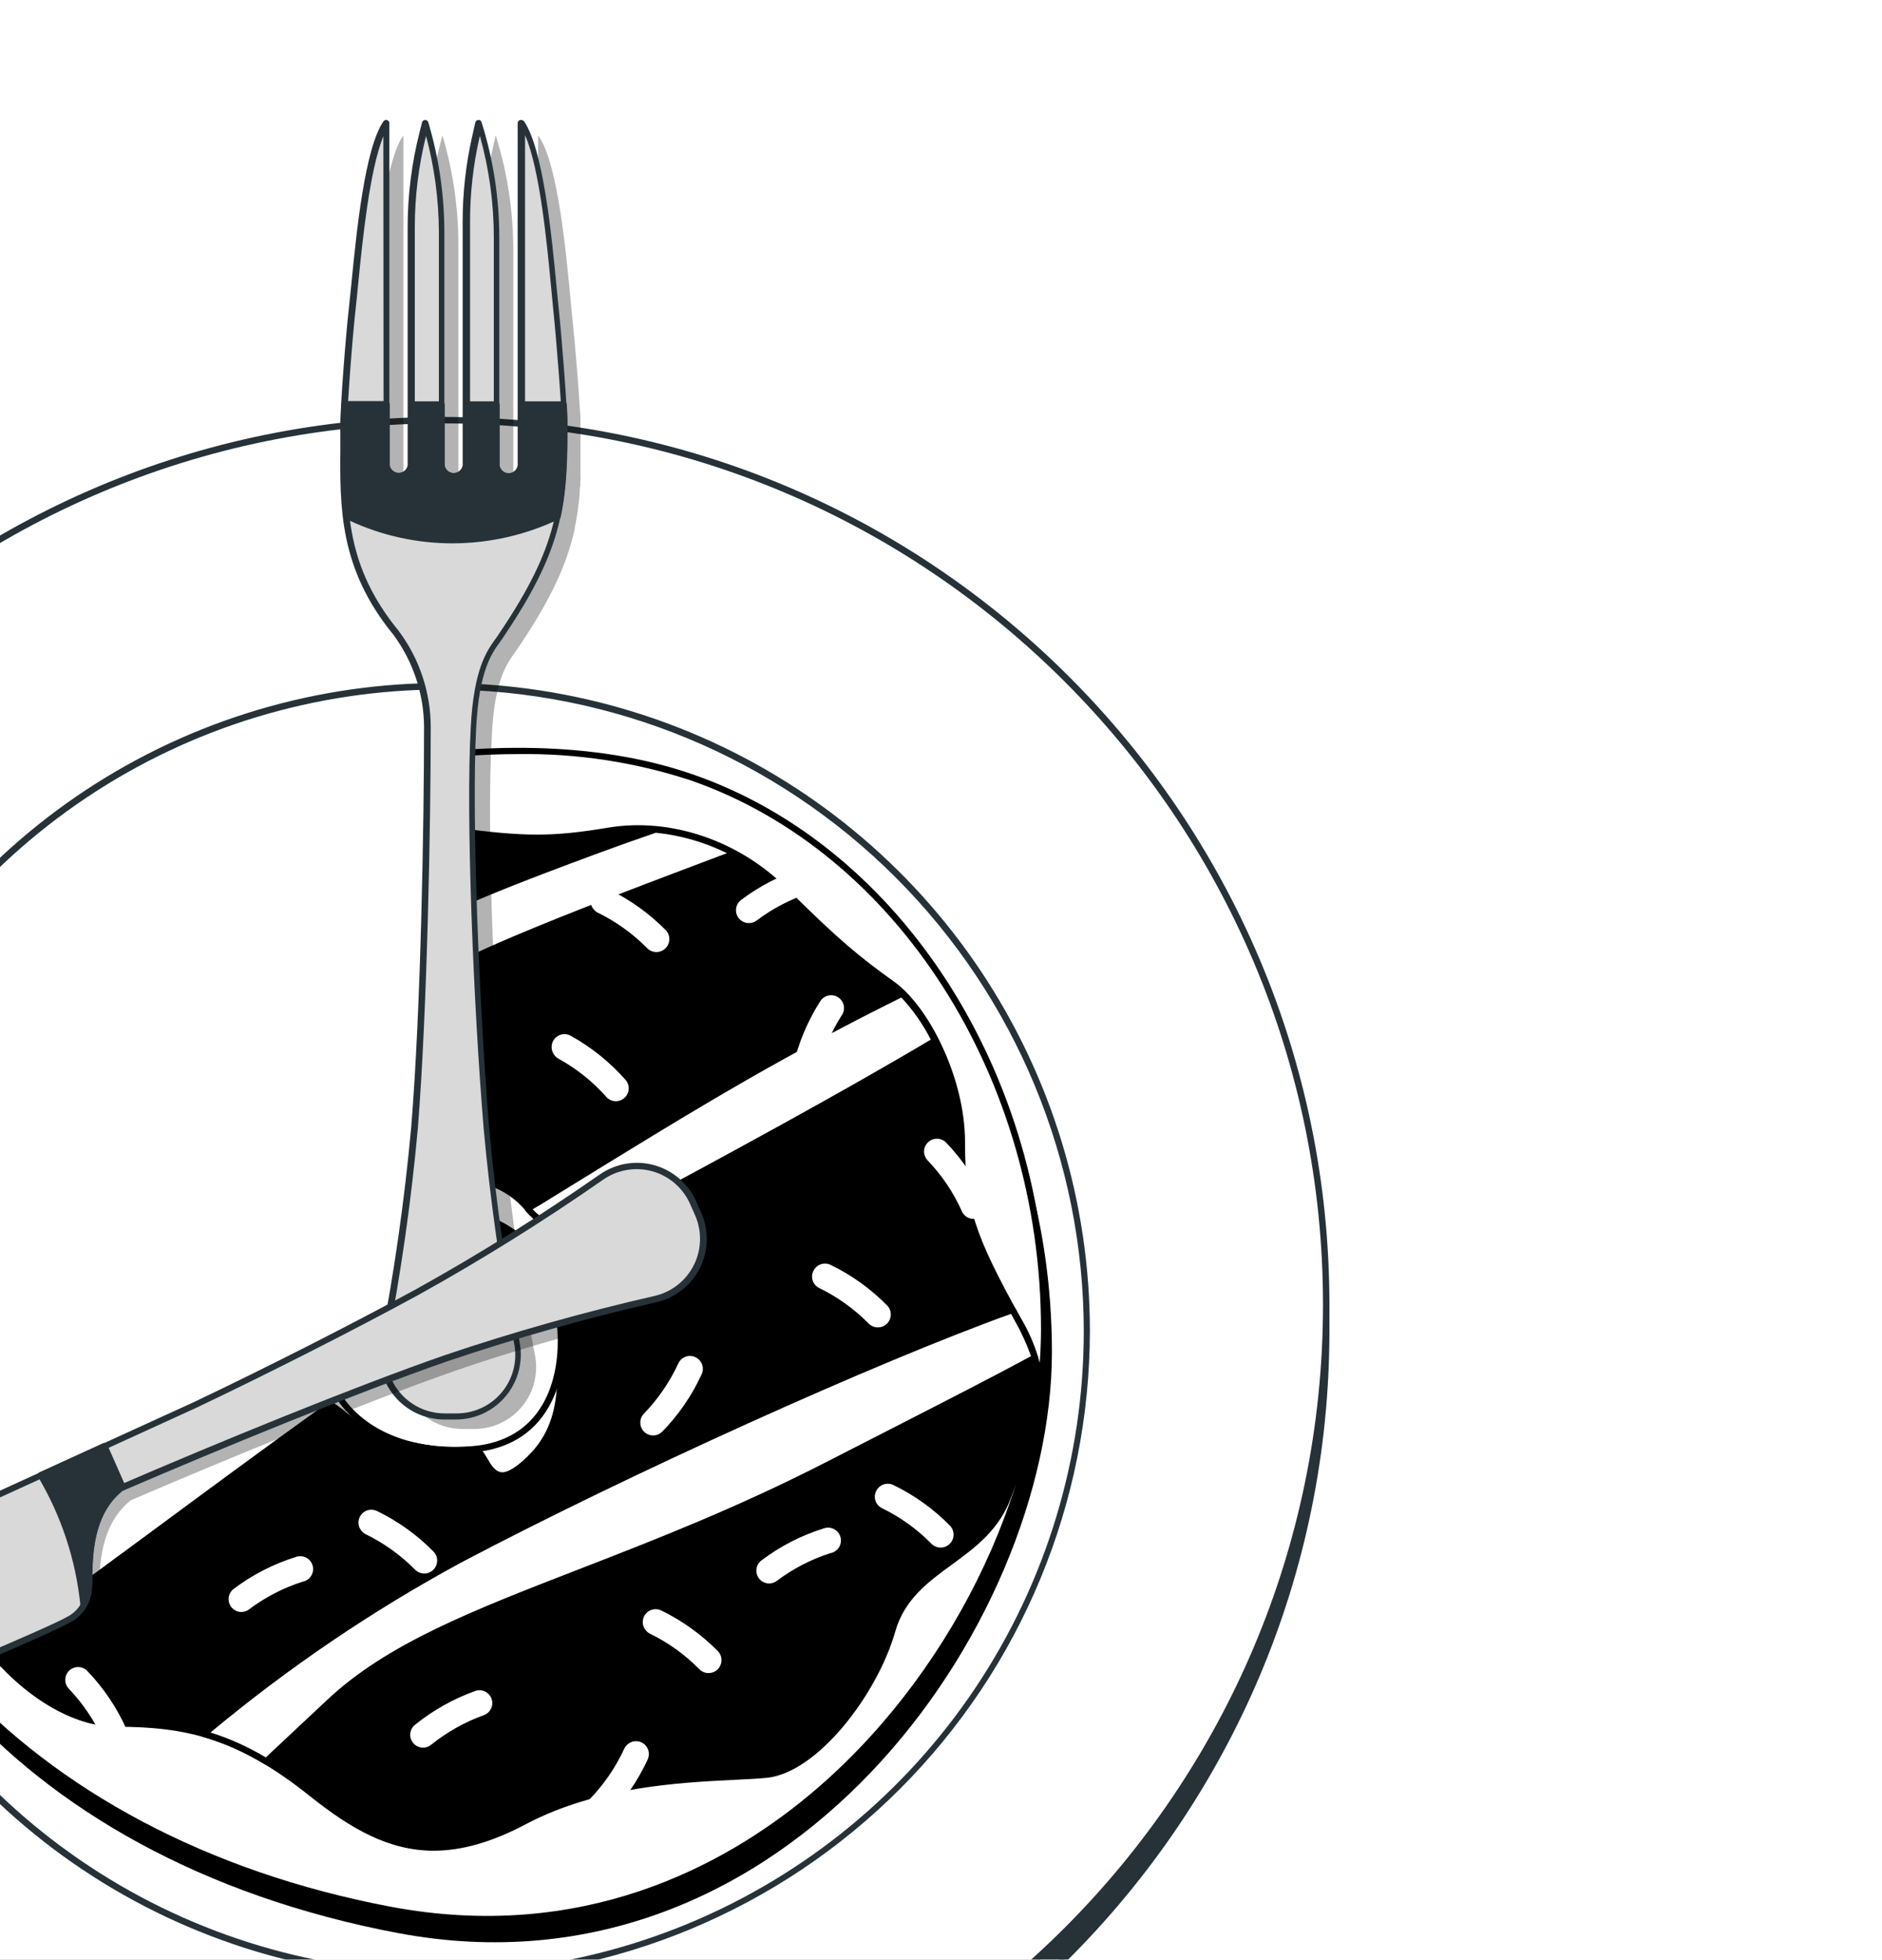 <svg width="1230" height="1280" viewBox="0 0 1230 1080" fill="none" xmlns="http://www.w3.org/2000/svg">
<g filter="url(#filter0_d_47_9)">
<path d="M695.609 1177.79C921.193 952.203 921.193 586.459 695.609 360.875C470.024 135.291 104.28 135.291 -121.304 360.875C-346.888 586.459 -346.888 952.203 -121.304 1177.79C104.28 1403.37 470.024 1403.37 695.609 1177.79Z" fill="#263238"/>
<path d="M287.361 1349.08C-32.325 1349.08 -292.383 1088.98 -292.383 769.34C-292.383 449.696 -32.535 189.555 287.361 189.555C607.257 189.555 866.853 449.654 866.853 769.34C866.853 1089.03 606.837 1349.08 287.361 1349.08ZM287.361 193.754C-30.016 193.754 -288.184 451.964 -288.184 769.34C-288.184 1086.72 -30.226 1344.88 287.361 1344.88C604.948 1344.88 862.653 1086.67 862.653 769.34C862.653 452.006 604.486 193.754 287.361 193.754V193.754Z" fill="#263238"/>
<path d="M695.626 1160.54C921.21 934.959 921.21 569.215 695.626 343.631C470.042 118.047 104.298 118.047 -121.286 343.631C-346.87 569.215 -346.87 934.959 -121.286 1160.54C104.298 1386.13 470.042 1386.13 695.626 1160.54Z" fill="white"/>
<path d="M287.361 1331.82C-32.325 1331.82 -292.383 1071.77 -292.383 752.081C-292.383 432.394 -32.535 172.337 287.361 172.337C607.257 172.337 866.853 432.394 866.853 752.081C866.853 1071.77 606.837 1331.82 287.361 1331.82ZM287.361 176.536C-30.016 176.536 -288.184 434.704 -288.184 752.081C-288.184 1069.46 -30.226 1327.63 287.361 1327.63C604.948 1327.63 862.653 1069.42 862.653 752.081C862.653 434.746 604.486 176.536 287.361 176.536Z" fill="#263238"/>
<path d="M584.913 1067.09C749.362 902.643 749.362 636.019 584.913 471.57C420.465 307.122 153.84 307.122 -10.608 471.57C-175.057 636.019 -175.057 902.643 -10.608 1067.09C153.84 1231.54 420.465 1231.54 584.913 1067.09Z" fill="white"/>
<path d="M287.359 1192.49C203.646 1192.54 121.799 1167.76 52.171 1121.29C-17.458 1074.82 -71.739 1008.74 -103.807 931.411C-135.876 854.084 -144.29 768.983 -127.986 686.873C-111.682 604.763 -71.392 529.333 -12.212 470.125C46.967 410.916 122.377 370.589 204.479 354.244C286.581 337.899 371.686 346.271 449.029 378.301C526.372 410.331 592.478 464.579 638.986 534.184C685.493 603.79 710.313 685.625 710.304 769.338C710.171 881.488 665.575 989.01 586.292 1068.33C507.009 1147.65 399.51 1192.3 287.359 1192.49V1192.49ZM287.359 350.34C204.488 350.332 123.475 374.898 54.565 420.933C-14.344 466.968 -68.055 532.404 -99.774 608.965C-131.494 685.526 -139.797 769.774 -123.635 851.054C-107.472 932.335 -67.57 1007 -8.974 1065.6C49.623 1124.2 124.281 1164.11 205.559 1180.28C286.838 1196.45 371.087 1188.16 447.651 1156.45C524.215 1124.73 589.656 1071.03 635.698 1002.12C681.74 933.22 706.315 852.209 706.315 769.338C706.193 658.257 662.015 551.761 583.473 473.211C504.932 394.662 398.44 350.473 287.359 350.34V350.34Z" fill="#263238"/>
<path d="M454.909 422.696C330.025 379.486 157.185 427.693 89.997 465.948C89.997 465.948 -97.372 562.026 -116.562 749.353C-135.752 936.68 3.368 1114.43 257.966 1162.56C512.564 1210.68 685.488 960.994 685.488 783.073C685.488 605.152 579.794 465.948 454.909 422.696ZM312.808 861.64C249.064 867.687 203.628 828.046 215.638 773.457C219.296 758.342 226.984 744.503 237.884 733.411C248.783 722.319 262.486 714.39 277.534 710.468C309.322 702.07 344.722 711.854 361.519 748.975C376.594 782.695 376.594 855.551 312.808 861.64Z" fill="black"/>
<path d="M449.871 407.662C324.987 364.41 152.063 412.449 84.791 450.872C84.791 450.872 -102.536 546.95 -121.768 734.319C-141 921.688 -1.67 1099.57 252.928 1147.44C507.526 1195.31 680.45 945.876 680.45 767.955C680.45 590.034 574.798 450.872 449.871 407.662ZM307.812 846.564C244.026 852.653 198.632 813.18 210.642 758.381C217.739 726.425 243.732 703.413 272.496 695.602C304.326 686.994 339.684 697.03 356.481 734.109C371.556 767.829 371.556 840.517 307.812 846.564Z" fill="white"/>
<path d="M316.505 1155.62C295.043 1155.57 273.633 1153.52 252.551 1149.49C130.144 1126.4 29.447 1072.82 -38.665 994.5C-103.207 920.3 -133.483 827.833 -123.867 734.149C-104.76 547.83 81.895 450.03 83.826 449.064C148.494 412.111 322.594 361.385 450.586 405.728C587.186 452.885 682.551 601.916 682.551 767.827C682.551 876.04 620.948 999.833 529.237 1075.84C482.836 1114.43 411.071 1155.62 316.505 1155.62ZM336.703 392.543C235.25 392.543 132.243 426.136 85.842 452.718C83.91 453.725 -100.813 550.517 -119.668 734.527C-139.824 931.176 13.532 1100.11 253.307 1145.38C378.317 1168.94 470.91 1118.88 526.55 1072.73C617.379 997.482 678.351 874.991 678.351 767.953C678.351 603.679 584.121 456.329 449.2 409.634C412.902 397.766 374.889 391.991 336.703 392.543V392.543ZM294.921 849.291C265.191 849.291 239.617 839.255 223.534 820.905C216.143 812.393 210.932 802.213 208.35 791.24C205.768 780.267 205.892 768.831 208.711 757.916C212.488 742.47 220.371 728.332 231.526 717C242.681 705.668 256.693 697.563 272.077 693.542C309.03 683.548 342.918 699.127 358.413 733.183C368.617 755.649 371.431 793.4 356.524 819.141C346.445 836.526 330.194 846.394 308.107 848.536V846.436V848.536C303.571 849.081 299.204 849.291 294.921 849.291ZM293.955 694.97C286.863 694.974 279.802 695.92 272.959 697.784C258.324 701.603 244.991 709.304 234.37 720.073C223.749 730.842 216.233 744.279 212.616 758.966C209.964 769.214 209.84 779.951 212.254 790.257C214.667 800.563 219.547 810.129 226.474 818.133C244.111 838.121 273.673 847.528 307.519 844.504C328.137 842.531 343.338 833.334 352.66 817.209C366.896 792.686 364.166 756.615 354.382 735.115C340.986 705.426 316.757 694.97 293.955 694.97V694.97Z" fill="black"/>
<path d="M663.064 761.572C632.704 706.982 626.615 688.673 626.615 646.177C626.615 603.681 602.343 557.994 581.053 542.961C559.763 527.927 544.646 515.624 511.22 482.198C477.795 448.772 432.275 436.678 395.868 442.725C359.461 448.772 341.278 448.814 295.633 442.725C249.987 436.636 250.113 424.543 207.449 439.702C164.785 454.861 83.11 482.282 83.11 482.282C83.11 482.282 -5.073 518.731 -20.148 558.204C-35.224 597.676 -26.195 670.575 -38.331 700.977C-50.467 731.379 -83.893 719.16 -68.733 789.161C-53.574 859.161 -29.261 898.34 -29.261 931.934C-29.261 965.528 25.329 1026.08 73.998 1026.08C122.667 1026.08 155.967 1035.19 201.528 1071.6C247.09 1108.01 283.497 1120.18 341.194 1089.82C398.891 1059.46 468.724 1062.49 499.085 1059.46C529.445 1056.44 568.918 1007.86 581.053 965.318C593.189 922.78 641.816 919.798 656.975 877.134C661.846 863.487 667.305 852.401 671.546 841.777C674.399 829.456 676.614 816.995 678.181 804.446C676.181 789.258 671.032 774.655 663.064 761.572V761.572ZM374.578 758.506C353.33 773.707 377.643 816.203 347.283 849.629C316.923 883.055 316.923 846.564 307.81 846.564C294.047 847.999 280.139 847.047 266.7 843.75C253.179 841.651 239.741 837.913 231.888 831.405C213.664 816.203 201.528 807.091 177.299 804.068C153.069 801.044 174.275 776.731 189.476 752.459C204.678 728.188 207.701 728.146 210.724 700.851C213.748 673.556 256.244 670.491 256.244 670.491C256.244 670.491 274.469 661.378 310.834 670.491C347.199 679.603 338.171 697.786 368.531 704.084C398.891 710.383 395.868 743.347 374.578 758.506V758.506Z" fill="black"/>
<path d="M281.523 1108.81C252.465 1108.81 227.689 1094.86 200.226 1072.9C152.817 1035.11 119.307 1027.85 73.998 1027.85C22.809 1027.85 -31.36 965.193 -31.36 931.599C-31.36 914.299 -38.079 895.024 -46.645 870.627C-56.435 844.079 -64.487 816.923 -70.749 789.33C-81.205 741.291 -69.027 730.877 -56.136 719.875C-49.216 714.766 -43.758 707.932 -40.305 700.055C-34.678 686.029 -33.712 662.262 -32.662 637.066C-31.444 608.218 -30.227 578.277 -22.08 557.281C-6.753 517.431 78.701 481.695 82.312 480.184C83.278 479.848 164.869 452.637 206.903 437.646C236.298 427.064 246.208 429.541 263.76 434.076C274.331 436.939 285.075 439.113 295.926 440.585C341.446 446.632 358.915 446.632 395.49 440.585C436.306 433.782 481.238 448.984 512.732 480.646C545.108 513.022 560.351 525.493 582.313 541.156C604.275 556.819 628.714 603.137 628.714 646.137C628.714 687.583 634.467 705.724 664.912 760.523C672.962 773.818 678.194 788.626 680.281 804.027C680.302 804.18 680.302 804.336 680.281 804.489C678.729 817.113 676.501 829.645 673.604 842.03C671.882 846.229 670.119 850.429 668.229 854.88C665.164 861.976 661.972 869.283 658.991 877.598C651.306 899.098 635.391 910.771 619.98 922.025C604.569 933.279 589.116 944.617 583.153 965.529C571.269 1007.1 532.09 1057.91 499.169 1061.19C493.332 1061.78 486.067 1062.11 477.71 1062.53C442.101 1064.29 388.309 1066.98 342.034 1091.3C319.232 1103.43 299.538 1108.76 281.523 1108.81ZM240.665 434.454C229.538 434.982 218.585 437.425 208.289 441.677C166.297 456.71 84.58 483.921 83.782 484.215C82.984 484.509 -3.478 520.706 -18.175 558.877C-26.069 579.369 -27.287 608.848 -28.463 637.402C-29.513 662.85 -30.521 686.911 -36.4 701.608C-40.077 710.135 -45.944 717.538 -53.406 723.066C-66.004 733.69 -76.586 742.845 -66.676 788.448C-60.439 815.869 -52.43 842.857 -42.698 869.241C-34.006 894.016 -27.161 913.585 -27.161 931.599C-27.161 963.597 26.421 1023.65 73.998 1023.65C120.189 1023.65 154.497 1030.95 202.83 1069.63C245.956 1104.15 282.279 1118.13 340.228 1087.64C387.301 1062.87 441.639 1060.18 477.627 1058.25C486.025 1057.83 493.122 1057.49 498.875 1056.9C526.799 1054.13 566.482 1008.24 579.038 964.311C585.42 941.972 601.713 930.088 617.46 918.582C632.368 907.664 647.779 896.41 655.001 876.128C658.025 867.729 661.216 860.255 664.324 853.158C666.171 848.959 667.977 844.76 669.573 840.56C672.378 828.49 674.55 816.282 676.082 803.985C673.986 789.24 668.93 775.07 661.216 762.329V762.329C630.352 706.773 624.515 688.255 624.515 645.927C624.515 604.9 601 559.507 579.835 544.39C557.706 528.601 542.336 516.045 509.751 483.459C479.18 452.889 435.676 437.982 396.372 444.574C359.922 450.621 341.068 450.621 295.591 444.574C284.57 443.085 273.657 440.883 262.921 437.982C255.692 435.823 248.207 434.637 240.665 434.454V434.454ZM326.455 865.798H325.153C318.854 865.126 315.411 859.331 312.555 854.628C310.876 851.73 309.112 848.707 307.6 848.707C293.668 850.177 279.587 849.211 265.986 845.851C249.441 843.248 237.389 838.965 230.335 833.254C212.698 818.557 200.646 809.402 176.753 806.421C170.412 805.623 166.507 803.397 164.785 799.66C161.048 791.262 169.698 778.37 179.776 763.253C182.338 759.432 184.941 755.526 187.377 751.579C189.812 747.632 192.248 743.978 194.179 740.997C203.628 726.468 205.895 723.024 208.331 700.853C211.396 673.264 250.743 669.064 255.446 668.645C258.385 667.343 276.82 660.246 311.128 668.645C323.864 671.118 335.39 677.821 343.84 687.667C350.043 695.411 358.932 700.537 368.741 702.028C381.339 704.59 389.737 711.98 392.214 723.024C395.028 736.168 388.015 751.579 375.628 760.565C366.767 766.906 366.557 778.538 366.305 793.277C366.011 810.83 365.633 832.624 348.627 851.352C339.682 861.095 332.544 865.798 326.455 865.798V865.798ZM307.6 844.508C311.8 844.508 313.983 848.371 316.419 852.486C318.854 856.601 321.458 861.137 325.699 861.598C329.94 862.06 337.205 857.399 345.729 848.203C361.686 830.65 362.022 810.41 362.526 792.899C362.82 777.572 363.03 764.345 373.57 756.828C384.866 748.766 390.997 735.118 388.519 723.57C386.546 714.416 379.365 708.159 368.321 705.934C357.664 704.272 348 698.722 341.194 690.354C333.318 681.074 322.498 674.775 310.54 672.508C275.434 663.731 257.504 672.256 257.336 672.508C257.088 672.636 256.816 672.707 256.538 672.718C256.118 672.718 215.721 675.993 212.95 701.23C210.346 724.41 207.785 728.357 198.127 743.223C196.195 746.204 193.928 749.647 191.366 753.763C188.804 757.878 186.285 761.699 183.681 765.562C175.283 778.454 166.255 791.766 169.026 797.896C170.076 800.164 173.015 801.634 177.719 802.096C202.914 805.203 215.218 814.693 233.442 829.852C239.909 835.269 251.289 839.259 267.036 841.778C280.295 845.04 294.018 845.992 307.6 844.592V844.508Z" fill="black"/>
<path d="M213.874 817.505C202.965 810.041 190.363 805.422 177.215 804.067C170.328 803.228 167.179 800.582 166.465 796.761C148.94 807.175 130.743 817.939 111.875 829.053C62.889 857.489 15.583 888.727 -29.807 922.611C-29.425 925.592 -29.229 928.593 -29.219 931.598C-29.219 944.909 -20.484 962.588 -6.963 979.007C1.855 972.288 11.556 965.149 22.432 957.507C58.629 931.892 136.188 873.396 213.874 817.505Z" fill="white"/>
<path d="M-7.002 981.106C-7.308 981.106 -7.609 981.039 -7.885 980.908C-8.161 980.777 -8.405 980.586 -8.598 980.35C-23.043 962.839 -31.358 945.035 -31.358 931.597C-31.375 928.676 -31.571 925.759 -31.945 922.863C-31.984 922.496 -31.927 922.125 -31.779 921.787C-31.632 921.448 -31.4 921.153 -31.106 920.931C14.347 887.015 61.708 855.736 110.744 827.247C129.724 816.119 147.865 805.369 165.334 794.955C165.629 794.789 165.961 794.702 166.299 794.702C166.638 794.702 166.97 794.789 167.265 794.955C167.575 795.09 167.847 795.298 168.059 795.561C168.271 795.825 168.417 796.135 168.483 796.466C168.861 798.482 170.205 801.211 177.469 802.135C190.918 803.518 203.807 808.238 214.968 815.867C215.254 816.054 215.489 816.309 215.652 816.61C215.814 816.91 215.899 817.247 215.899 817.588C215.899 817.93 215.814 818.266 215.652 818.567C215.489 818.868 215.254 819.123 214.968 819.31C173.27 849.25 132.454 879.359 96.466 905.94C66.316 928.196 40.281 947.428 23.4 959.354C13.7 966.199 4.168 973.211 -5.994 980.812C-6.301 980.99 -6.647 981.091 -7.002 981.106V981.106ZM-27.578 923.577C-27.277 926.24 -27.123 928.917 -27.116 931.597C-27.116 943.523 -19.474 960.068 -6.582 976.109C2.866 968.928 11.936 962.293 21.133 955.785C37.929 943.901 64.007 924.668 94.157 902.455C129.43 876.377 169.323 846.941 210.181 817.588C200.157 811.264 188.801 807.354 177.007 806.167C174.702 806.147 172.436 805.563 170.408 804.465C168.38 803.367 166.652 801.788 165.376 799.868C148.579 809.904 131.11 820.192 112.927 830.858C64.372 859.075 17.461 890.032 -27.578 923.577V923.577Z" fill="black"/>
<path d="M69.003 685.02C170.204 607.167 232.478 556.566 333.553 513.776C380.669 493.83 432.865 474.724 477.923 457.633C461.86 449.004 444.249 443.638 426.104 441.844C413.507 446.043 400.573 450.704 388.017 455.365C283.037 494.292 193.384 529.313 57.161 649.999C5.217 695.98 -38.203 736.881 -72.091 769.887C-71.348 776.277 -70.283 782.626 -68.899 788.909C-67.766 794.032 -66.59 798.945 -65.372 803.774C-35.977 771.44 4.671 734.529 69.003 685.02Z" fill="white"/>
<path d="M-65.374 805.874H-65.878C-66.25 805.787 -66.591 805.6 -66.865 805.334C-67.138 805.067 -67.335 804.731 -67.431 804.362C-68.649 799.533 -69.825 794.578 -70.917 789.413C-72.354 783.082 -73.434 776.675 -74.15 770.222C-74.189 769.9 -74.152 769.572 -74.043 769.266C-73.933 768.96 -73.755 768.684 -73.52 768.459C-32.83 728.818 10.674 688.674 55.774 648.529C195.943 524.358 288.872 489.925 387.302 453.476C399.521 448.94 412.497 444.405 425.389 439.954C425.677 439.873 425.982 439.873 426.27 439.954C444.706 441.793 462.599 447.244 478.929 455.995C479.286 456.185 479.581 456.474 479.777 456.827C479.974 457.181 480.065 457.583 480.038 457.987C480.012 458.391 479.869 458.778 479.627 459.103C479.386 459.427 479.056 459.675 478.677 459.816L452.012 469.894C412.875 484.592 372.226 499.793 334.433 516.086C240.371 555.852 180.7 601.876 90.375 671.457L70.219 686.994C9.792 733.437 -32.746 770.978 -63.736 805.454C-63.965 805.633 -64.229 805.764 -64.511 805.836C-64.793 805.908 -65.087 805.921 -65.374 805.874ZM-69.573 770.684C-68.943 776.143 -67.935 781.98 -66.55 788.447C-65.71 792.226 -64.87 795.879 -63.988 799.449C-33.082 765.855 8.952 728.692 67.867 683.383L69.127 685.02L67.867 683.383L88.024 667.803C178.601 597.97 238.439 551.821 333.006 511.845C371.135 495.72 411.657 480.476 450.836 465.653L473.092 457.255C458.528 450.075 442.801 445.553 426.648 443.901C413.757 448.31 401.117 452.804 389.065 457.255C291.014 493.578 198.421 527.844 58.839 651.468C13.949 691.235 -29.261 731.296 -69.573 770.684Z" fill="black"/>
<path d="M343.043 689.429C349.474 697.214 358.549 702.356 368.532 703.874C372.106 704.562 375.55 705.809 378.736 707.569L384.321 704.504C439.667 674.521 537.425 622.619 609.525 579.661C603.992 568.331 596.708 557.944 587.941 548.881C552.71 566.224 515.253 586.296 485.522 603.471C446.428 625.643 400.194 654.197 343.043 689.429Z" fill="white"/>
<path d="M378.734 709.672C378.382 709.674 378.035 709.587 377.726 709.42C374.726 707.754 371.48 706.578 368.11 705.935C357.702 704.303 348.241 698.945 341.487 690.86C341.279 690.636 341.123 690.37 341.029 690.08C340.934 689.79 340.904 689.483 340.941 689.18C340.971 688.87 341.074 688.571 341.242 688.308C341.41 688.045 341.638 687.826 341.907 687.668L349.927 682.713C404.265 649.119 447.181 622.79 484.302 601.458C516.3 583.192 553.673 563.329 586.847 546.869C587.235 546.67 587.675 546.6 588.105 546.668C588.535 546.736 588.933 546.938 589.241 547.246C598.175 556.474 605.588 567.062 611.202 578.615C611.446 579.085 611.499 579.631 611.351 580.139C611.202 580.648 610.863 581.079 610.404 581.344C550.062 617.331 472.208 659.281 415.351 689.936L385.117 706.229L380.917 708.58L379.7 709.294C379.411 709.493 379.081 709.622 378.734 709.672V709.672ZM346.148 689.852C352.096 696.319 360.088 700.545 368.782 701.82C372.183 702.48 375.476 703.61 378.566 705.179H378.776L382.975 702.785L413.167 686.45C469.479 656.132 546.366 614.686 606.331 579.034C601.231 569.016 594.758 559.758 587.099 551.53C554.345 567.697 517.644 587.223 486.318 605.238C449.071 626.528 406.197 652.941 351.943 686.408L346.148 689.852Z" fill="black"/>
<path d="M213.033 1012.01C279.213 949.739 395.993 930.255 540.026 856.307C597.429 826.912 642.445 804.152 674.401 786.81C671.457 778.067 667.674 769.629 663.105 761.614C661.929 759.515 660.88 757.415 659.788 755.567C568.119 788.405 405.189 862.605 298.655 918.623C236.087 951.545 177.76 994.209 131.232 1032.51C145.563 1036.64 159.266 1042.7 171.965 1050.52C184.87 1038.43 198.56 1025.59 213.033 1012.01Z" fill="white"/>
<path d="M171.964 1052.58C171.583 1052.56 171.209 1052.46 170.872 1052.28C158.33 1044.56 144.797 1038.57 130.644 1034.48C130.277 1034.37 129.946 1034.17 129.687 1033.89C129.428 1033.6 129.251 1033.26 129.174 1032.88C129.098 1032.51 129.125 1032.12 129.25 1031.76C129.376 1031.39 129.596 1031.07 129.888 1030.83C181.891 987.233 238.167 949.008 297.857 916.733C408.59 858.447 570.806 785.255 658.989 753.551C659.462 753.388 659.977 753.395 660.445 753.571C660.912 753.748 661.304 754.082 661.551 754.517L664.868 760.564C669.495 768.704 673.334 777.267 676.332 786.137C676.473 786.609 676.45 787.115 676.267 787.572C676.084 788.03 675.752 788.412 675.324 788.657C651.515 801.59 620.986 817.169 582.354 836.948L540.907 857.944C481.321 888.556 426.353 909.888 377.81 928.658C308.061 955.701 252.967 977.075 214.418 1013.31C199.945 1026.98 186.256 1039.8 173.35 1051.78C173.184 1052 172.976 1052.18 172.738 1052.32C172.5 1052.46 172.237 1052.54 171.964 1052.58V1052.58ZM135.599 1031.58C148.234 1035.58 160.355 1041.05 171.712 1047.87C184.226 1036.2 197.524 1023.74 211.605 1010.5C250.742 973.632 306.171 952.174 376.34 924.963C424.757 906.193 479.641 884.945 539.06 854.416L580.506 833.21C618.299 813.894 648.281 798.525 671.839 785.801C668.968 777.771 665.413 770.002 661.215 762.579L658.779 758.128C570.05 790.084 409.514 862.605 299.662 920.428C241.434 951.963 186.477 989.196 135.599 1031.58V1031.58Z" fill="black"/>
<path d="M274.469 1041.49C273.243 1041.49 272.032 1041.21 270.922 1040.69C269.812 1040.17 268.83 1039.41 268.045 1038.47C266.625 1036.76 265.938 1034.56 266.135 1032.35C266.331 1030.14 267.395 1028.1 269.094 1026.67C281.109 1016.95 294.701 1009.36 309.281 1004.24C311.371 1003.71 313.584 1004.01 315.463 1005.07C317.341 1006.12 318.741 1007.86 319.373 1009.93C320.004 1011.99 319.818 1014.21 318.854 1016.14C317.89 1018.07 316.222 1019.55 314.194 1020.28C301.752 1024.75 290.143 1031.27 279.844 1039.56C278.333 1040.81 276.432 1041.49 274.469 1041.49Z" fill="white"/>
<path d="M418.88 963.008C418.147 961.444 417.913 959.693 418.211 957.992C418.509 956.291 419.324 954.724 420.545 953.503C421.766 952.282 423.333 951.467 425.034 951.169C426.735 950.871 428.486 951.105 430.05 951.838C443.934 958.585 456.56 967.66 467.381 978.671C468.879 980.341 469.652 982.538 469.529 984.779C469.407 987.019 468.4 989.12 466.73 990.617C465.059 992.115 462.862 992.888 460.622 992.766C458.381 992.644 456.281 991.637 454.783 989.967C445.473 980.571 434.64 972.819 422.743 967.039C421.033 966.175 419.67 964.753 418.88 963.008V963.008Z" fill="white"/>
<path d="M500.429 934.246C499.2 934.204 497.995 933.893 496.899 933.334C495.803 932.775 494.844 931.983 494.088 931.012C492.729 929.256 492.121 927.034 492.396 924.83C492.671 922.627 493.808 920.622 495.558 919.255C507.873 909.942 521.712 902.838 536.458 898.259C537.554 897.88 538.715 897.732 539.871 897.825C541.026 897.917 542.15 898.247 543.171 898.795C544.192 899.343 545.089 900.096 545.805 901.007C546.521 901.918 547.041 902.968 547.332 904.09C547.623 905.212 547.678 906.382 547.494 907.526C547.311 908.671 546.892 909.764 546.265 910.739C545.638 911.714 544.817 912.548 543.851 913.19C542.886 913.832 541.799 914.267 540.657 914.468C528.065 918.495 516.239 924.613 505.678 932.566C504.167 933.701 502.318 934.292 500.429 934.246Z" fill="white"/>
<path d="M40.658 997.904C40.522 996.191 40.916 994.477 41.785 992.994C42.654 991.512 43.957 990.331 45.518 989.613C47.079 988.894 48.823 988.671 50.515 988.975C52.206 989.279 53.764 990.094 54.977 991.311C65.686 1002.44 74.382 1015.34 80.677 1029.44C81.426 1031.49 81.348 1033.75 80.46 1035.74C79.572 1037.73 77.943 1039.3 75.919 1040.12C73.894 1040.93 71.633 1040.92 69.613 1040.1C67.593 1039.27 65.974 1037.69 65.097 1035.7C59.607 1023.67 52.157 1012.65 43.052 1003.07C41.677 1001.68 40.83 999.852 40.658 997.904Z" fill="white"/>
<path d="M601.923 652.896C601.822 651.669 601.991 650.436 602.419 649.282C602.847 648.128 603.524 647.082 604.401 646.219C605.181 645.438 606.107 644.819 607.126 644.396C608.146 643.973 609.239 643.756 610.343 643.756C611.446 643.756 612.539 643.973 613.559 644.396C614.578 644.819 615.504 645.438 616.284 646.219C626.978 657.358 635.672 670.256 641.984 684.348C642.436 685.378 642.676 686.489 642.69 687.614C642.705 688.739 642.493 689.855 642.067 690.897C641.642 691.939 641.011 692.884 640.214 693.677C639.416 694.47 638.466 695.095 637.422 695.515C636.378 695.934 635.261 696.139 634.136 696.118C633.011 696.097 631.902 695.85 630.874 695.392C629.846 694.934 628.921 694.275 628.153 693.452C627.385 692.63 626.791 691.661 626.404 690.605C620.935 678.561 613.467 667.529 604.317 657.977C602.959 656.608 602.114 654.814 601.923 652.896V652.896Z" fill="white"/>
<path d="M81.599 748.556C81.464 746.843 81.857 745.129 82.726 743.647C83.595 742.164 84.898 740.984 86.459 740.265C88.02 739.546 89.764 739.324 91.456 739.627C93.148 739.931 94.705 740.746 95.919 741.963C106.609 753.121 115.302 766.032 121.618 780.134C122.367 782.183 122.289 784.444 121.401 786.436C120.513 788.429 118.885 789.998 116.86 790.811C114.835 791.624 112.574 791.618 110.554 790.793C108.535 789.968 106.915 788.389 106.039 786.391C100.57 774.347 93.102 763.315 83.951 753.763C82.583 752.356 81.751 750.513 81.599 748.556Z" fill="white"/>
<path d="M-13.722 616.154C-13.857 614.441 -13.464 612.727 -12.595 611.244C-11.726 609.762 -10.423 608.581 -8.862 607.862C-7.301 607.144 -5.557 606.921 -3.865 607.225C-2.174 607.529 -0.616 608.344 0.597 609.561C11.277 620.727 19.968 633.637 26.297 647.732C27.046 649.781 26.968 652.041 26.08 654.034C25.192 656.027 23.563 657.596 21.539 658.409C19.514 659.222 17.253 659.215 15.233 658.39C13.213 657.565 11.594 655.987 10.717 653.989C5.248 641.945 -2.22 630.913 -11.37 621.361C-12.739 619.953 -13.571 618.111 -13.722 616.154Z" fill="white"/>
<path d="M155.464 952.888C153.747 952.821 152.092 952.23 150.722 951.193C149.351 950.157 148.332 948.725 147.801 947.091C147.27 945.457 147.253 943.699 147.752 942.055C148.251 940.411 149.243 938.959 150.593 937.896C162.909 928.584 176.748 921.479 191.494 916.9C192.589 916.522 193.751 916.374 194.906 916.466C196.061 916.558 197.185 916.889 198.206 917.437C199.228 917.984 200.125 918.738 200.841 919.649C201.557 920.56 202.077 921.61 202.367 922.732C202.658 923.854 202.713 925.024 202.53 926.168C202.346 927.312 201.928 928.406 201.301 929.381C200.674 930.356 199.852 931.19 198.887 931.832C197.922 932.473 196.834 932.908 195.693 933.109C183.1 937.136 171.275 943.255 160.713 951.208C159.202 952.342 157.353 952.934 155.464 952.888Z" fill="white"/>
<path d="M359.124 587.011C358.665 585.872 358.46 584.647 358.526 583.421C358.591 582.194 358.924 580.998 359.502 579.914C360.546 577.951 362.325 576.481 364.451 575.828C366.576 575.174 368.874 575.391 370.84 576.429C384.368 583.906 396.512 593.649 406.743 605.236C407.504 606.082 408.085 607.074 408.451 608.152C408.817 609.229 408.96 610.37 408.871 611.505C408.782 612.639 408.464 613.744 407.936 614.752C407.407 615.76 406.679 616.65 405.796 617.368C404.913 618.085 403.893 618.616 402.798 618.928C401.704 619.24 400.557 619.326 399.428 619.181C398.3 619.036 397.212 618.663 396.232 618.085C395.251 617.507 394.399 616.735 393.726 615.818C384.903 606.032 374.498 597.799 362.946 591.462C361.178 590.486 359.822 588.906 359.124 587.011V587.011Z" fill="white"/>
<path d="M487.076 502.899C485.359 502.833 483.703 502.242 482.333 501.205C480.963 500.169 479.943 498.737 479.412 497.102C478.881 495.468 478.864 493.71 479.363 492.066C479.863 490.422 480.854 488.971 482.205 487.908C494.531 478.612 508.367 471.509 523.105 466.912C525.254 466.334 527.545 466.633 529.474 467.743C531.403 468.854 532.813 470.684 533.393 472.833C533.971 474.982 533.672 477.273 532.562 479.202C531.451 481.131 529.621 482.541 527.472 483.121C514.875 487.157 503.049 493.29 492.493 501.262C490.931 502.418 489.016 502.996 487.076 502.899Z" fill="white"/>
<path d="M97.346 661.42C95.629 661.354 93.974 660.762 92.603 659.726C91.233 658.689 90.214 657.257 89.683 655.623C89.152 653.989 89.135 652.231 89.634 650.587C90.133 648.943 91.125 647.491 92.475 646.429C104.791 637.116 118.63 630.012 133.375 625.432C134.471 625.054 135.633 624.906 136.788 624.998C137.943 625.091 139.067 625.421 140.088 625.969C141.11 626.517 142.007 627.27 142.723 628.181C143.439 629.092 143.958 630.142 144.249 631.264C144.54 632.386 144.595 633.556 144.411 634.7C144.228 635.844 143.81 636.938 143.183 637.913C142.556 638.888 141.734 639.722 140.769 640.364C139.804 641.006 138.716 641.441 137.575 641.641C124.982 645.668 113.157 651.787 102.595 659.74C101.094 660.893 99.238 661.487 97.346 661.42V661.42Z" fill="white"/>
<path d="M233.064 898.003C232.339 896.444 232.11 894.7 232.408 893.007C232.706 891.314 233.516 889.753 234.73 888.534C235.943 887.316 237.501 886.5 239.194 886.196C240.886 885.892 242.631 886.114 244.192 886.833C258.106 893.552 270.751 902.63 281.565 913.666C283.058 915.337 283.825 917.532 283.699 919.768C283.573 922.005 282.564 924.1 280.893 925.592C279.223 927.084 277.028 927.852 274.791 927.726C272.555 927.6 270.46 926.591 268.968 924.92C259.63 915.55 248.785 907.814 236.886 902.034C235.201 901.15 233.858 899.732 233.064 898.003V898.003Z" fill="white"/>
<path d="M529.531 737.426C529.006 736.31 528.734 735.091 528.734 733.857C528.734 732.623 529.006 731.405 529.531 730.288C529.984 729.275 530.634 728.362 531.442 727.602C532.251 726.842 533.201 726.25 534.24 725.859C535.279 725.469 536.384 725.288 537.493 725.328C538.602 725.367 539.692 725.626 540.7 726.089C554.605 732.802 567.237 741.881 578.032 752.922C578.771 753.749 579.339 754.713 579.705 755.76C580.072 756.807 580.228 757.916 580.166 759.024C580.103 760.131 579.823 761.215 579.342 762.215C578.86 763.214 578.187 764.108 577.36 764.847C576.533 765.586 575.568 766.155 574.521 766.521C573.474 766.887 572.365 767.044 571.258 766.981C570.15 766.919 569.066 766.639 568.067 766.158C567.068 765.676 566.173 765.003 565.434 764.176C556.116 754.8 545.284 747.063 533.394 741.29C531.712 740.469 530.352 739.109 529.531 737.426V737.426Z" fill="white"/>
<path d="M529.699 604.857C528.339 605.927 526.682 606.55 524.954 606.642C523.227 606.734 521.513 606.29 520.047 605.371C518.581 604.452 517.434 603.103 516.765 601.507C516.095 599.912 515.934 598.149 516.304 596.459C519.732 581.389 525.742 567.026 534.067 554.005C534.668 553.037 535.459 552.201 536.394 551.548C537.328 550.896 538.385 550.44 539.501 550.209C540.617 549.978 541.769 549.977 542.885 550.205C544.002 550.434 545.06 550.887 545.996 551.538C546.932 552.188 547.725 553.022 548.328 553.989C548.931 554.956 549.331 556.036 549.504 557.162C549.677 558.289 549.618 559.439 549.332 560.542C549.046 561.645 548.538 562.678 547.84 563.579C540.806 574.772 535.697 587.064 532.723 599.944C532.327 601.888 531.256 603.628 529.699 604.857V604.857Z" fill="white"/>
<path d="M229.495 643.994C228.522 644.757 227.393 645.295 226.188 645.571C224.983 645.847 223.732 645.853 222.524 645.59C220.356 645.117 218.463 643.804 217.259 641.939C216.055 640.074 215.638 637.809 216.1 635.638C219.527 620.587 225.521 606.24 233.82 593.226C234.421 592.257 235.213 591.421 236.147 590.769C237.082 590.116 238.139 589.661 239.255 589.43C240.371 589.199 241.523 589.198 242.639 589.426C243.756 589.655 244.814 590.108 245.75 590.758C246.686 591.409 247.479 592.243 248.082 593.21C248.685 594.177 249.085 595.256 249.258 596.383C249.43 597.51 249.372 598.659 249.086 599.763C248.8 600.866 248.292 601.899 247.594 602.8C240.564 613.99 235.468 626.283 232.519 639.165C232.082 641.069 231.017 642.77 229.495 643.994V643.994Z" fill="white"/>
<path d="M-7.34 823.007C-8.7 824.076 -10.357 824.7 -12.085 824.792C-13.812 824.884 -15.527 824.44 -16.992 823.521C-18.458 822.602 -19.605 821.252 -20.275 819.657C-20.945 818.062 -21.105 816.299 -20.735 814.608C-17.303 799.553 -11.294 785.204 -2.973 772.196C-1.654 770.496 0.267 769.366 2.394 769.04C4.521 768.714 6.692 769.218 8.459 770.446C10.226 771.674 11.454 773.534 11.889 775.641C12.325 777.748 11.936 779.942 10.801 781.771C3.767 792.964 -1.342 805.255 -4.316 818.136C-4.722 820.064 -5.792 821.788 -7.34 823.007V823.007Z" fill="white"/>
<path d="M384.782 492.067C384.057 490.508 383.828 488.764 384.126 487.07C384.424 485.377 385.234 483.816 386.448 482.598C387.661 481.38 389.219 480.564 390.911 480.259C392.604 479.955 394.348 480.178 395.91 480.897C409.81 487.638 422.451 496.714 433.283 507.73C434.025 508.557 434.596 509.522 434.965 510.57C435.334 511.618 435.492 512.729 435.432 513.838C435.372 514.947 435.093 516.034 434.613 517.036C434.132 518.038 433.459 518.935 432.632 519.677C431.805 520.418 430.84 520.99 429.792 521.358C428.744 521.727 427.633 521.886 426.524 521.825C425.415 521.765 424.328 521.487 423.326 521.006C422.324 520.526 421.427 519.853 420.685 519.026C411.363 509.645 400.532 501.895 388.645 496.098C386.936 495.234 385.573 493.812 384.782 492.067Z" fill="white"/>
<path d="M194.516 474.557C193.791 472.998 193.562 471.254 193.859 469.561C194.157 467.867 194.968 466.306 196.181 465.088C197.395 463.87 198.953 463.054 200.645 462.75C202.337 462.445 204.082 462.668 205.643 463.387C219.544 470.129 232.185 479.205 243.017 490.22C244.514 491.891 245.287 494.088 245.165 496.328C245.043 498.569 244.036 500.669 242.366 502.167C240.695 503.665 238.498 504.438 236.257 504.316C234.017 504.194 231.917 503.186 230.419 501.516C221.083 492.15 210.256 484.402 198.379 478.588C196.669 477.724 195.306 476.302 194.516 474.557Z" fill="white"/>
<path d="M570.557 881.209C570.033 880.092 569.761 878.873 569.761 877.639C569.761 876.406 570.033 875.187 570.557 874.07C571.01 873.057 571.66 872.145 572.469 871.385C573.277 870.625 574.228 870.032 575.266 869.642C576.305 869.251 577.411 869.07 578.52 869.11C579.628 869.149 580.719 869.408 581.727 869.871C595.632 876.584 608.263 885.663 619.058 896.704C619.8 897.531 620.371 898.496 620.74 899.544C621.108 900.592 621.267 901.703 621.207 902.812C621.146 903.921 620.868 905.008 620.388 906.01C619.907 907.012 619.234 907.909 618.407 908.651C617.58 909.392 616.615 909.964 615.567 910.333C614.519 910.701 613.408 910.86 612.299 910.799C611.189 910.739 610.103 910.461 609.101 909.98C608.099 909.5 607.202 908.827 606.46 908C597.15 898.604 586.317 890.852 574.42 885.072C572.738 884.251 571.378 882.891 570.557 881.209V881.209Z" fill="white"/>
<path d="M445.336 786.431C446.447 785.913 447.658 785.645 448.884 785.645C450.11 785.645 451.321 785.913 452.432 786.431C454.446 787.348 456.016 789.022 456.802 791.09C457.589 793.157 457.527 795.452 456.632 797.475C450.227 811.486 441.432 824.275 430.638 835.268C429.837 836.027 428.893 836.621 427.861 837.015C426.83 837.409 425.731 837.596 424.627 837.564C423.523 837.533 422.436 837.285 421.429 836.833C420.421 836.381 419.512 835.735 418.755 834.932C417.234 833.314 416.416 831.161 416.479 828.942C416.542 826.723 417.481 824.619 419.091 823.09C428.251 813.551 435.759 802.553 441.304 790.546C442.121 788.742 443.549 787.284 445.336 786.431V786.431Z" fill="white"/>
<path d="M97.264 529.063C98.807 528.302 100.546 528.032 102.247 528.291C103.948 528.55 105.529 529.325 106.774 530.512C108.02 531.698 108.872 533.239 109.214 534.925C109.556 536.611 109.372 538.361 108.686 539.939C102.231 553.932 93.425 566.715 82.651 577.732C81.018 579.157 78.898 579.895 76.733 579.793C74.568 579.691 72.527 578.755 71.036 577.183C69.545 575.61 68.719 573.522 68.732 571.355C68.744 569.188 69.594 567.11 71.103 565.555C80.264 556.016 87.772 545.017 93.317 533.011C94.144 531.283 95.537 529.891 97.264 529.063Z" fill="white"/>
<path d="M409.894 1038.18C411.449 1037.39 413.21 1037.11 414.934 1037.36C416.657 1037.62 418.257 1038.41 419.512 1039.62C420.767 1040.83 421.615 1042.4 421.938 1044.11C422.261 1045.82 422.044 1047.59 421.316 1049.18C414.861 1063.17 406.055 1075.95 395.281 1086.97C393.648 1088.4 391.528 1089.13 389.363 1089.03C387.198 1088.93 385.157 1087.99 383.666 1086.42C382.175 1084.85 381.349 1082.76 381.361 1080.59C381.374 1078.43 382.224 1076.35 383.733 1074.79C392.894 1065.25 400.402 1054.26 405.947 1042.25C406.751 1040.47 408.146 1039.03 409.894 1038.18Z" fill="white"/>
<path d="M286.479 357.062H281.02C212.76 357.102 145.595 374.231 85.653 406.886C25.71 439.542 -25.103 486.686 -62.152 544.017C-99.201 601.348 -121.307 667.043 -126.454 735.109C-131.601 803.175 -119.625 871.447 -91.618 933.698L286.311 753.761L286.479 357.062Z" fill="white"/>
<path opacity="0.3" d="M337.162 322.331C358.578 290.585 368.782 267.741 373.653 245.233V244.477C373.947 243.05 374.241 241.622 374.493 240.278C374.745 238.934 374.871 238.179 375.039 237.129L375.669 232.93C375.669 231.838 375.963 230.788 376.089 229.696C376.215 228.604 376.383 226.841 376.551 225.497C376.719 224.153 376.761 223.229 376.845 222.096C376.929 220.962 376.845 219.24 377.139 217.896C377.433 216.553 377.139 215.461 377.349 214.243C377.559 213.025 377.349 211.43 377.349 210.044V205.845V201.645C377.349 199.966 377.349 198.202 377.349 196.48C377.349 194.759 377.349 194.213 377.349 193.079C377.349 190.139 377.349 187.158 377.349 184.093C377.349 183.547 377.349 182.875 377.349 182.119C377.349 181.783 377.349 181.363 377.349 180.985C377.349 180.607 377.349 180.145 377.349 179.683V179.264C377.349 178.76 377.349 178.214 377.349 177.71C377.349 177.206 377.349 176.87 377.349 176.45V175.862C377.349 175.19 377.349 174.476 377.349 173.763C377.349 173.049 377.349 173.007 377.349 172.629C376.299 154.908 373.863 124.632 372.351 110.606C369.496 84.025 364.583 9.573 350.012 -11.171H349.676V212.059C349.394 214.008 348.42 215.79 346.932 217.08C345.443 218.369 343.54 219.078 341.571 219.078C339.602 219.078 337.699 218.369 336.211 217.08C334.722 215.79 333.748 214.008 333.467 212.059V63.239C333.472 37.855 329.592 12.619 321.961 -11.591L319.819 -2.101C315.794 15.818 313.752 34.124 313.73 52.489V212.059C313.484 214.03 312.527 215.842 311.038 217.156C309.55 218.47 307.632 219.195 305.647 219.195C303.661 219.195 301.744 218.47 300.256 217.156C298.767 215.842 297.81 214.03 297.563 212.059V59.712C297.551 36.649 294.343 13.699 288.031 -8.483L287.149 -11.591L285.554 -5.376C280.391 14.765 277.781 35.476 277.785 56.269V212.059C277.539 214.03 276.581 215.842 275.093 217.156C273.604 218.47 271.687 219.195 269.702 219.195C267.716 219.195 265.799 218.47 264.311 217.156C262.822 215.842 261.865 214.03 261.618 212.059V-11.591C247.425 8.691 242.26 83.647 239.404 108.339C237.683 123.288 235.205 154.194 234.239 172.251C234.239 172.671 234.239 173.049 234.239 173.469C234.239 173.889 234.239 174.644 234.239 175.232V176.03C234.239 176.45 234.239 176.828 234.239 177.248C234.239 177.668 234.239 178.256 234.239 178.76V179.306C234.239 179.767 234.239 180.145 234.239 180.607C234.26 180.957 234.26 181.307 234.239 181.657V181.657V184.135C234.239 232.426 229.41 273.998 268.379 321.575C281.57 339.347 288.722 360.877 288.787 383.009C288.787 443.142 286.646 566.347 280.389 644.579C277.407 680.566 272.2 716.973 267.413 745.864C266.447 751.701 265.482 757.244 264.558 762.451V763.206C263.76 767.658 263.046 771.815 262.332 775.804C262.122 776.77 261.954 777.736 261.786 778.66L261.408 780.759C261.072 782.355 260.778 783.951 260.484 785.42C259.934 788.255 259.695 791.142 259.771 794.029C259.771 795.498 259.771 796.926 260.106 798.228C260.474 801.092 261.15 803.908 262.122 806.626C263.604 810.696 265.715 814.507 268.379 817.922V817.922C274.071 825.143 282.055 830.209 291.013 832.284C293.987 832.971 297.03 833.323 300.083 833.333H308.061C314.169 833.337 320.197 831.951 325.689 829.281C331.182 826.611 335.996 822.727 339.766 817.922C341.554 815.638 343.101 813.175 344.385 810.574C345.009 809.292 345.556 807.974 346.022 806.626C348.449 799.831 349.028 792.513 347.702 785.42C347.408 783.951 347.072 782.313 346.778 780.675L346.442 778.953L345.813 775.426C345.519 773.872 345.225 772.235 344.931 770.597C344.931 770.009 344.721 769.463 344.595 768.917C344.343 767.546 344.091 766.146 343.839 764.718V764.424C343.293 761.317 342.705 757.999 342.117 754.598C341.823 752.876 341.529 751.071 341.235 749.265C336.28 719.871 330.779 682.078 327.714 644.747C321.289 566.515 315.914 443.184 319.315 383.177C320.953 338.582 332.081 330.645 337.162 322.331Z" fill="black"/>
<path d="M307.43 374.78C309.782 330.604 320.868 322.626 325.949 314.353C365.211 256.194 366.891 228.311 366.891 175.779C366.891 165.701 363.322 120.224 361.39 102.125C358.535 75.544 353.622 1.092 339.05 -19.652H338.714V204.04C338.433 205.989 337.459 207.771 335.971 209.06C334.482 210.349 332.579 211.059 330.61 211.059C328.641 211.059 326.738 210.349 325.249 209.06C323.761 207.771 322.787 205.989 322.505 204.04V55.22C322.514 29.849 318.634 4.627 311 -19.568V-19.568L308.858 -10.078C304.828 7.839 302.786 26.147 302.769 44.512V204.04C302.488 205.989 301.514 207.771 300.025 209.06C298.537 210.349 296.634 211.059 294.665 211.059C292.696 211.059 290.793 210.349 289.304 209.06C287.816 207.771 286.841 205.989 286.56 204.04V51.734C286.571 28.656 283.363 5.689 277.028 -16.503L276.188 -19.568L274.76 -13.228C269.6 6.914 266.99 27.625 266.992 48.417V204.208C266.745 206.178 265.788 207.99 264.299 209.304C262.811 210.618 260.894 211.343 258.908 211.343C256.923 211.343 255.006 210.618 253.517 209.304C252.029 207.99 251.071 206.178 250.825 204.208V-19.568C236.464 0.672 231.299 75.67 228.569 100.151C226.343 119.426 222.942 165.113 222.942 175.737C222.942 224.028 218.155 265.642 257.124 313.177C270.314 330.95 277.466 352.479 277.532 374.612C277.532 434.745 275.39 557.95 269.133 636.223C264.816 683.448 258.131 730.426 249.103 776.981C247.928 782.679 247.999 788.563 249.311 794.231C250.623 799.899 253.145 805.216 256.704 809.819V809.819C260.476 814.621 265.29 818.504 270.782 821.173C276.274 823.843 282.301 825.23 288.408 825.23H296.386C302.494 825.233 308.522 823.847 314.014 821.177C319.507 818.508 324.32 814.623 328.09 809.819C331.658 805.282 334.213 800.034 335.582 794.428C336.951 788.821 337.102 782.987 336.027 777.317C326.957 730.769 320.272 683.789 315.997 636.559C309.572 558.118 304.155 434.829 307.43 374.78Z" fill="#D9D9D9"/>
<path d="M296.387 827.162H288.409C282.163 827.162 275.994 825.783 270.343 823.122C264.692 820.462 259.698 816.587 255.719 811.773C251.739 806.959 248.872 801.325 247.322 795.274C245.772 789.224 245.577 782.906 246.752 776.771C255.768 730.287 262.439 683.378 266.741 636.224C273.04 559.714 275.139 437.979 275.139 374.78C275.007 353.146 268.024 332.109 255.193 314.69C219.667 271.27 220.045 231.881 220.465 190.183C220.465 185.48 220.465 180.735 220.465 175.906C220.465 165.324 223.909 119.258 226.134 100.11C226.554 96.246 227.058 91.207 227.646 85.371C230.921 52.239 236.38 -3.233 248.642 -20.786C248.899 -21.153 249.266 -21.429 249.69 -21.573C250.115 -21.716 250.574 -21.721 251.001 -21.584C251.428 -21.448 251.801 -21.179 252.064 -20.816C252.327 -20.453 252.467 -20.016 252.463 -19.568V204.04C252.726 205.435 253.467 206.695 254.56 207.601C255.653 208.507 257.028 209.003 258.447 209.003C259.867 209.003 261.242 208.507 262.334 207.601C263.427 206.695 264.169 205.435 264.431 204.04V48.249C264.434 27.286 267.072 6.406 272.284 -13.899L273.837 -20.114C273.95 -20.561 274.211 -20.958 274.576 -21.24C274.942 -21.521 275.391 -21.672 275.853 -21.668C276.311 -21.663 276.757 -21.515 277.126 -21.244C277.495 -20.972 277.77 -20.592 277.911 -20.156L278.793 -17.09C285.173 5.295 288.41 28.458 288.409 51.735V204.04C288.671 205.435 289.413 206.695 290.505 207.601C291.598 208.507 292.973 209.003 294.393 209.003C295.812 209.003 297.187 208.507 298.28 207.601C299.372 206.695 300.114 205.435 300.376 204.04V44.68C300.374 26.104 302.431 7.584 306.507 -10.54L308.649 -20.03C308.751 -20.483 309 -20.889 309.357 -21.185C309.714 -21.481 310.159 -21.651 310.623 -21.668C311.089 -21.704 311.553 -21.577 311.936 -21.309C312.319 -21.041 312.597 -20.648 312.722 -20.198C320.422 4.258 324.33 29.749 324.312 55.388V204.04C324.55 205.461 325.284 206.75 326.384 207.681C327.483 208.611 328.877 209.121 330.317 209.121C331.757 209.121 333.151 208.611 334.25 207.681C335.349 206.75 336.083 205.461 336.322 204.04V-19.568C336.322 -20.125 336.543 -20.659 336.937 -21.052C337.33 -21.446 337.865 -21.668 338.421 -21.668C338.806 -21.669 339.188 -21.592 339.542 -21.44C339.896 -21.288 340.215 -21.066 340.479 -20.786C353.077 -2.477 358.62 54.212 361.811 88.1C362.315 93.517 362.777 98.22 363.197 101.999C365.044 119.426 368.698 165.534 368.698 175.906C368.698 228.858 366.934 256.908 327.377 315.53C326.622 316.747 325.698 318.007 324.69 319.435C319.315 326.825 311.21 337.995 309.237 374.906C306.087 433.695 311.21 556.271 317.635 636.224C321.895 683.383 328.567 730.294 337.623 776.771C338.799 782.909 338.604 789.231 337.052 795.285C335.499 801.338 332.628 806.974 328.644 811.789C324.66 816.604 319.661 820.478 314.005 823.136C308.348 825.794 302.175 827.168 295.925 827.162H296.387ZM248.558 -11.043C239.446 11.128 234.743 58.748 232.055 85.79C231.467 91.669 231.005 96.75 230.543 100.572C228.36 119.678 224.917 165.408 224.917 175.906C224.917 180.735 224.917 185.522 224.917 190.225C224.497 232.931 224.119 270.01 258.51 312.002C272.139 330.174 279.506 352.276 279.506 374.99C279.506 438.273 277.197 560.134 271.108 636.769C266.81 684.082 260.11 731.146 251.036 777.779C249.986 783.305 250.168 788.995 251.569 794.443C252.969 799.891 255.554 804.963 259.139 809.298C262.724 813.633 267.221 817.123 272.309 819.522C277.397 821.92 282.952 823.166 288.577 823.173H296.555C302.183 823.174 307.741 821.932 312.833 819.536C317.925 817.141 322.425 813.65 326.011 809.313C329.598 804.976 332.182 799.901 333.58 794.45C334.977 788.999 335.154 783.306 334.096 777.779C325.06 731.141 318.375 684.079 314.066 636.769C307.473 556.69 302.35 433.779 305.667 374.906C307.683 336.736 316.25 324.978 321.918 317.167C322.838 315.968 323.693 314.72 324.48 313.43C363.407 255.817 365.128 228.186 365.128 176.116C365.128 165.869 361.475 120.014 359.627 102.671C359.249 98.892 358.788 94.273 358.284 88.688C355.638 60.553 350.935 10.582 341.151 -11.799V204.04C340.92 206.587 339.745 208.955 337.856 210.679C335.968 212.404 333.504 213.36 330.947 213.36C328.39 213.36 325.925 212.404 324.037 210.679C322.149 208.955 320.974 206.587 320.743 204.04V55.22C320.747 32.751 317.681 10.386 311.63 -11.253L311.252 -9.658C307.227 8.174 305.199 26.399 305.206 44.68V204.04C304.926 206.546 303.733 208.861 301.855 210.542C299.976 212.223 297.543 213.152 295.022 213.152C292.501 213.152 290.069 212.223 288.19 210.542C286.311 208.861 285.118 206.546 284.839 204.04V51.735C284.764 30.465 281.941 9.293 276.441 -11.253C271.566 8.277 269.098 28.33 269.092 48.459V204.25C268.813 206.756 267.62 209.071 265.741 210.752C263.863 212.433 261.43 213.362 258.909 213.362C256.388 213.362 253.956 212.433 252.077 210.752C250.198 209.071 249.005 206.756 248.726 204.25L248.558 -11.043Z" fill="#263238"/>
<path d="M362.483 237.215C366.683 218.402 366.893 199.674 366.893 175.906C366.893 175.36 366.893 174.688 366.893 173.975C366.893 173.261 366.893 172.421 366.893 171.497V171.245C366.893 170.321 366.893 169.313 366.893 168.264V168.012C366.893 166.878 366.893 165.702 366.683 164.442H339.01V204.251C338.728 206.2 337.754 207.982 336.266 209.271C334.777 210.56 332.874 211.27 330.905 211.27C328.936 211.27 327.033 210.56 325.545 209.271C324.056 207.982 323.082 206.2 322.801 204.251V164.232H303.065V204.041C302.783 205.99 301.809 207.772 300.321 209.061C298.832 210.35 296.929 211.06 294.96 211.06C292.991 211.06 291.088 210.35 289.599 209.061C288.111 207.772 287.137 205.99 286.856 204.041V164.232H267.119V204.041C266.873 206.011 265.915 207.823 264.427 209.137C262.938 210.451 261.021 211.176 259.036 211.176C257.05 211.176 255.133 210.451 253.645 209.137C252.156 207.823 251.199 206.011 250.952 204.041V164.232H223.573C223.573 165.45 223.573 166.584 223.573 167.676V168.054C223.573 169.062 223.573 170.027 223.573 170.951V171.287C223.573 172.169 223.573 172.967 223.573 173.723C223.573 174.478 223.573 175.15 223.573 175.696C223.284 196.578 224.829 217.444 228.193 238.055C249.27 247.766 272.225 252.725 295.431 252.58C318.638 252.435 341.529 247.189 362.483 237.215V237.215Z" fill="#263238"/>
<path d="M293.867 254.894C270.666 254.923 247.738 249.893 226.68 240.154C226.38 240.011 226.118 239.8 225.913 239.537C225.709 239.275 225.569 238.969 225.504 238.643C222.053 217.857 220.451 196.807 220.717 175.738C220.717 175.151 220.717 174.479 220.717 173.723L221.137 163.939C221.178 163.407 221.417 162.911 221.805 162.546C222.193 162.181 222.704 161.974 223.236 161.965H250.615C250.891 161.962 251.164 162.016 251.417 162.124C251.67 162.233 251.898 162.393 252.085 162.595C252.477 162.985 252.703 163.512 252.715 164.065V203.873C252.977 205.268 253.719 206.528 254.812 207.434C255.904 208.34 257.279 208.836 258.699 208.836C260.118 208.836 261.493 208.34 262.586 207.434C263.679 206.528 264.42 205.268 264.683 203.873V164.233C264.683 163.676 264.904 163.142 265.298 162.748C265.691 162.354 266.225 162.133 266.782 162.133H286.561C287.117 162.133 287.651 162.354 288.045 162.748C288.439 163.142 288.66 163.676 288.66 164.233V204.041C288.923 205.436 289.664 206.696 290.757 207.602C291.85 208.508 293.224 209.004 294.644 209.004C296.064 209.004 297.439 208.508 298.531 207.602C299.624 206.696 300.365 205.436 300.628 204.041V164.233C300.628 163.676 300.849 163.142 301.243 162.748C301.637 162.354 302.171 162.133 302.728 162.133H322.464C323.021 162.133 323.555 162.354 323.949 162.748C324.342 163.142 324.563 163.676 324.563 164.233V204.041C324.802 205.461 325.536 206.751 326.635 207.681C327.735 208.612 329.128 209.122 330.568 209.122C332.008 209.122 333.402 208.612 334.501 207.681C335.601 206.751 336.335 205.461 336.573 204.041V164.233C336.573 163.676 336.794 163.142 337.188 162.748C337.582 162.354 338.116 162.133 338.673 162.133H366.346C366.878 162.142 367.389 162.349 367.777 162.714C368.165 163.079 368.404 163.575 368.445 164.107L368.907 173.723C368.907 174.647 368.907 175.36 368.907 175.906C368.907 199.17 368.571 218.486 364.456 237.635C364.388 237.954 364.246 238.254 364.042 238.509C363.838 238.764 363.577 238.968 363.28 239.105C341.597 249.443 317.889 254.836 293.867 254.894V254.894ZM229.283 236.837C249.956 246.156 272.403 250.884 295.079 250.696C317.754 250.507 340.12 245.407 360.635 235.745C364.081 215.995 365.488 195.944 364.834 175.906C364.834 175.36 364.834 174.731 364.834 174.017L364.498 166.332H340.898V204.125C340.667 206.672 339.492 209.04 337.604 210.764C335.716 212.488 333.251 213.444 330.694 213.444C328.137 213.444 325.673 212.488 323.785 210.764C321.897 209.04 320.722 206.672 320.49 204.125V166.332H304.953V204.125C304.674 206.631 303.481 208.945 301.602 210.626C299.724 212.307 297.291 213.237 294.77 213.237C292.249 213.237 289.816 212.307 287.938 210.626C286.059 208.945 284.866 206.631 284.587 204.125V166.332H269.008V204.125C268.729 206.631 267.536 208.945 265.657 210.626C263.778 212.307 261.346 213.237 258.825 213.237C256.304 213.237 253.871 212.307 251.992 210.626C250.114 208.945 248.921 206.631 248.642 204.125V166.332H225.378L225.042 173.765C225.042 174.689 225.042 175.36 225.042 175.906C224.708 196.301 226.126 216.686 229.283 236.837V236.837Z" fill="#263238"/>
<path opacity="0.3" d="M464.062 714.205C463.725 709.593 462.588 705.074 460.703 700.852L457.512 693.587C455.044 687.996 451.34 683.039 446.677 679.089C442.014 675.139 436.515 672.3 430.595 670.785C429.167 670.449 427.739 670.155 426.395 669.945C422.129 669.322 417.79 669.393 413.546 670.155C412.128 670.41 410.726 670.747 409.347 671.163C405.195 672.37 401.267 674.242 397.715 676.706H397.463L393.768 679.268L392.214 680.318L389.526 682.165L385.327 685.105L383.941 686.028L380.372 688.464H380.12L367.271 696.862C342.453 713.239 310.077 733.564 277.155 751.452C236.633 773.498 181.749 801.507 131.946 825.148L73.157 852.065L31.207 871.55L-284.154 1015.58C-284.154 1015.58 -339.374 1041.62 -291.041 1062.57C-291.041 1062.57 -242.54 1080.21 -124.542 1037.8C-57.354 1013.61 38.598 972.205 48.886 965.99C52.817 964.103 56.162 961.185 58.565 957.546C60.969 953.908 62.34 949.686 62.533 945.33C63.625 936.722 59.3 901.154 81.556 881.544L83.403 879.948C143.242 854.207 233.61 816.96 296.094 795.124C330.191 783.282 365.591 773.33 393.936 766.024L410.27 761.824H410.984L423.204 758.885L426.312 758.129L428.117 757.709L432.946 756.575C442.317 754.399 450.601 748.946 456.307 741.2C462.012 733.455 464.762 723.926 464.062 714.331V714.205Z" fill="black"/>
<path d="M391.247 668.686C352.313 695.788 312.033 720.904 270.562 743.936C229.997 765.982 175.113 793.991 125.311 817.674L-290.412 1007.52C-290.412 1007.52 -345.631 1033.56 -297.298 1054.51C-297.298 1054.51 -248.797 1072.15 -130.757 1029.73C-63.57 1005.55 32.34 964.143 42.67 957.97C46.596 956.065 49.935 953.137 52.337 949.493C54.739 945.85 56.114 941.627 56.318 937.268C57.367 928.66 53.042 893.092 75.34 873.482L77.188 871.928C136.985 846.145 227.352 808.94 289.836 787.062C334.777 771.899 380.452 759.005 426.688 748.429C432.314 747.137 437.596 744.65 442.175 741.136C446.755 737.622 450.524 733.163 453.227 728.063V728.063C456.087 722.668 457.685 716.694 457.903 710.592C458.122 704.49 456.954 698.418 454.487 692.832L451.254 685.567C448.838 680.148 445.257 675.328 440.768 671.45C436.278 667.571 430.989 664.729 425.276 663.125C419.564 661.522 413.569 661.196 407.716 662.172C401.864 663.148 396.298 665.4 391.415 668.77L391.247 668.686Z" fill="#D9D9D9"/>
<path d="M-265.425 1060.35C-276.479 1060.81 -287.536 1059.51 -298.179 1056.48C-312.162 1050.44 -319.175 1043.25 -319.175 1035.07C-319.427 1019.11 -292.384 1006.18 -291.25 1005.67L124.724 815.783C172.175 793.233 227.773 765.015 269.807 742.129C311.141 719.154 351.281 694.095 390.073 667.047C395.214 663.49 401.078 661.113 407.245 660.085C413.412 659.057 419.731 659.404 425.748 661.1C431.766 662.797 437.334 665.803 442.055 669.901C446.777 674 450.535 679.09 453.061 684.81L456.294 692.074C458.823 697.798 460.053 704.01 459.898 710.266C459.743 716.521 458.205 722.665 455.395 728.256C452.586 733.847 448.574 738.747 443.647 742.605C438.721 746.463 433.001 749.182 426.9 750.569C380.732 761.127 335.127 774.007 290.257 789.16C230.418 809.946 141.437 846.479 78.029 873.816L76.475 875.16C58.796 890.739 58.544 916.69 58.377 930.632C58.425 932.958 58.341 935.285 58.125 937.602C57.895 942.284 56.415 946.818 53.837 950.732C51.26 954.647 47.679 957.798 43.469 959.858C33.013 966.115 -62.813 1007.56 -130.294 1031.79C-195.004 1055.01 -238.844 1060.35 -265.425 1060.35ZM392.34 670.406C353.359 697.563 313.022 722.721 271.487 745.782C229.495 768.668 173.687 796.971 126.152 819.562L-289.822 1009.41C-296.961 1012.81 -315.48 1023.98 -315.312 1035.02C-315.312 1041.36 -308.971 1047.29 -296.751 1052.62C-296.373 1052.62 -247.41 1069.42 -131.764 1027.76C-64.576 1003.57 30.914 962.378 41.286 956.373C44.934 954.635 48.036 951.932 50.257 948.557C52.477 945.181 53.732 941.262 53.883 937.224C54.064 935.06 54.134 932.887 54.093 930.716C54.093 917.152 54.513 888.933 73.62 871.927L75.509 870.289C75.662 870.167 75.832 870.067 76.013 869.995C139.505 842.616 228.739 805.957 288.829 785.087C333.848 769.887 379.608 756.979 425.934 746.412C431.413 745.137 436.544 742.669 440.96 739.184C445.377 735.699 448.97 731.283 451.484 726.25C453.999 721.217 455.372 715.692 455.507 710.068C455.641 704.444 454.534 698.859 452.263 693.712L449.03 686.405C446.757 681.257 443.375 676.675 439.126 672.985C434.878 669.296 429.866 666.59 424.451 665.062C419.035 663.533 413.349 663.22 407.798 664.144C402.247 665.068 396.969 667.206 392.34 670.406V670.406Z" fill="#263238"/>
<path d="M66.397 844.591L24.866 863.529C40.23 889.456 49.773 918.414 52.833 948.395C54.696 944.955 55.825 941.166 56.15 937.268C57.2 928.659 52.875 893.092 75.173 873.481L77.02 871.928L78.238 871.382L66.397 844.591Z" fill="#263238"/>
<path d="M52.834 950.492H52.204C51.768 950.389 51.375 950.15 51.081 949.811C50.787 949.472 50.607 949.05 50.566 948.603C47.555 918.93 38.111 890.27 22.894 864.618C22.745 864.36 22.65 864.075 22.614 863.779C22.578 863.483 22.602 863.183 22.684 862.897C22.775 862.62 22.923 862.364 23.118 862.147C23.313 861.93 23.551 861.757 23.817 861.637L65.348 842.657C65.603 842.539 65.88 842.474 66.162 842.465C66.443 842.456 66.723 842.504 66.986 842.606C67.248 842.708 67.488 842.862 67.69 843.058C67.891 843.254 68.052 843.489 68.161 843.748L80.003 870.539C80.114 870.793 80.174 871.066 80.179 871.343C80.185 871.62 80.135 871.895 80.034 872.152C79.932 872.41 79.781 872.645 79.588 872.844C79.395 873.042 79.165 873.201 78.911 873.311L77.945 873.731L76.392 875.074C58.713 890.654 58.461 916.605 58.293 930.546C58.342 932.873 58.258 935.2 58.041 937.517C57.699 941.698 56.483 945.761 54.472 949.443C54.309 949.742 54.074 949.995 53.788 950.178C53.502 950.362 53.173 950.47 52.834 950.492V950.492ZM27.639 864.492C40.863 887.411 49.666 912.609 53.59 938.777C53.59 938.245 53.674 937.657 53.842 937.013C54.023 934.848 54.093 932.676 54.052 930.504C54.052 916.941 54.472 888.722 73.578 871.715L75.3 870.203L65.138 847.15L27.639 864.492Z" fill="#263238"/>
</g>
<defs>
<filter id="filter0_d_47_9" x="-425.177" y="-129.684" width="1402.03" height="1586.77" filterUnits="userSpaceOnUse" color-interpolation-filters="sRGB">
<feFlood flood-opacity="0" result="BackgroundImageFix"/>
<feColorMatrix in="SourceAlpha" type="matrix" values="0 0 0 0 0 0 0 0 0 0 0 0 0 0 0 0 0 0 127 0" result="hardAlpha"/>
<feOffset dx="2"/>
<feGaussianBlur stdDeviation="54"/>
<feComposite in2="hardAlpha" operator="out"/>
<feColorMatrix type="matrix" values="0 0 0 0 0 0 0 0 0 0 0 0 0 0 0 0 0 0 0.5 0"/>
<feBlend mode="normal" in2="BackgroundImageFix" result="effect1_dropShadow_47_9"/>
<feBlend mode="normal" in="SourceGraphic" in2="effect1_dropShadow_47_9" result="shape"/>
</filter>
</defs>
</svg>
